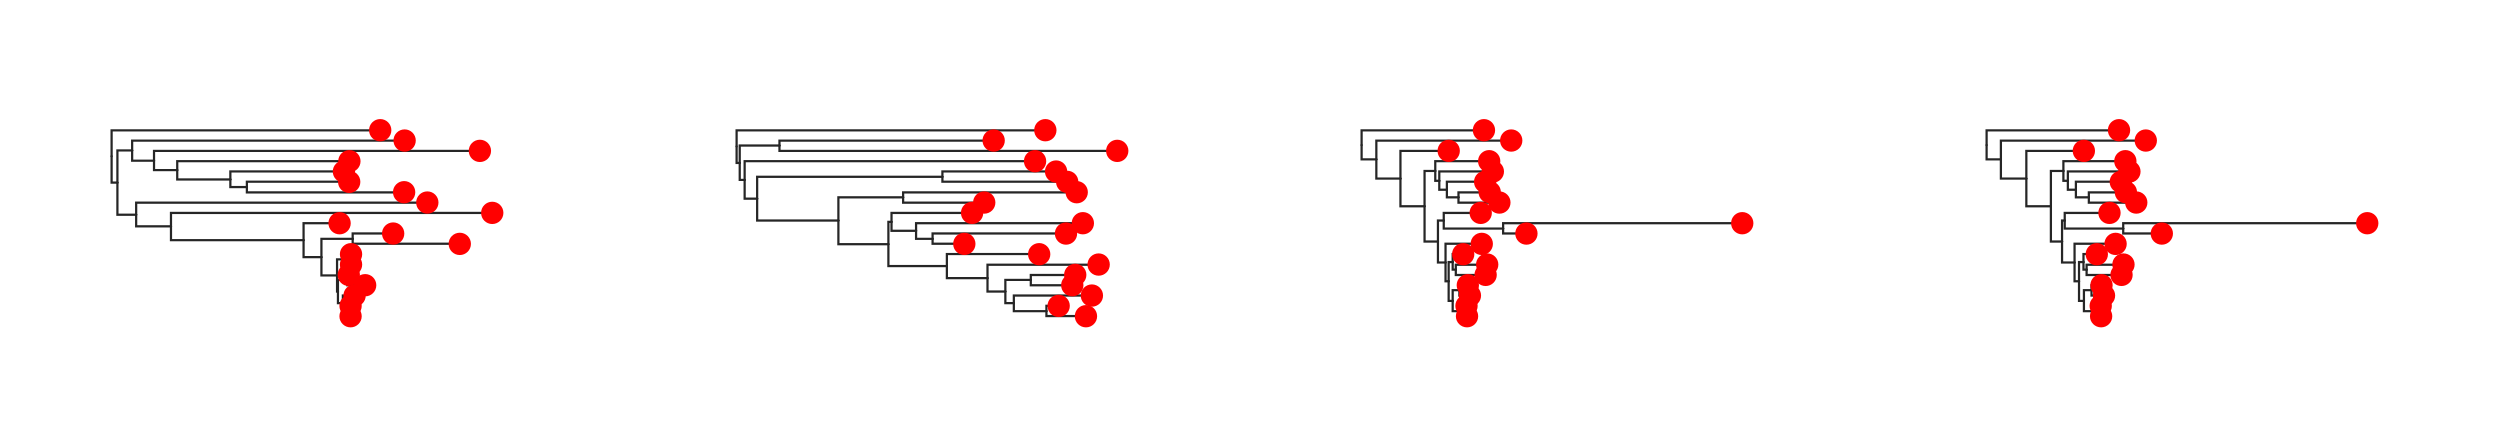 <svg class="toyplot-canvas-Canvas" xmlns:toyplot="http://www.sandia.gov/toyplot" xmlns:xlink="http://www.w3.org/1999/xlink" xmlns="http://www.w3.org/2000/svg" width="560.0px" height="100.0px" viewBox="0 0 560.0 100.0" preserveAspectRatio="xMidYMid meet" style="background-color:transparent;border-color:#292724;border-style:none;border-width:1.0;fill:rgb(16.1%,15.3%,14.1%);fill-opacity:1.0;font-family:Helvetica;font-size:12px;opacity:1.0;stroke:rgb(16.1%,15.3%,14.1%);stroke-opacity:1.0;stroke-width:1.0" id="t163a9f78a89a434db293e78bd0cb05b4"><g class="toyplot-coordinates-Cartesian" id="tc48f8d8e29584a77b9cdbed01289b68d"><clipPath id="t0b23037844f54f1e99d1263b09717046"><rect x="15.0" y="15.0" width="110.0" height="70.0" /></clipPath><g clip-path="url(#t0b23037844f54f1e99d1263b09717046)"><g class="toytree-mark-Toytree" id="t221fe1b5d10b4777991c2d45abcc7350"><g class="toytree-Edges" style="fill:none;stroke:rgb(14.9%,14.9%,14.9%);stroke-linecap:round;stroke-opacity:1;stroke-width:0.5"><path d="M 25.0 35.0 L 25.0 40.9 L 26.3 40.9" id="36,35" /><path d="M 26.3 40.9 L 26.3 33.7 L 29.6 33.7" id="35,34" /><path d="M 26.3 40.9 L 26.3 48.1 L 30.5 48.1" id="35,33" /><path d="M 29.6 33.7 L 29.6 36.0 L 34.5 36.0" id="34,32" /><path d="M 30.5 48.1 L 30.5 50.7 L 38.3 50.7" id="33,31" /><path d="M 34.5 36.0 L 34.5 38.1 L 39.7 38.1" id="32,30" /><path d="M 38.3 50.7 L 38.3 53.8 L 68.0 53.8" id="31,29" /><path d="M 39.7 38.1 L 39.7 40.2 L 51.6 40.2" id="30,28" /><path d="M 68.0 53.8 L 68.0 57.6 L 72.0 57.6" id="29,27" /><path d="M 51.6 40.2 L 51.6 41.9 L 55.3 41.9" id="28,26" /><path d="M 72.0 57.6 L 72.0 53.5 L 79.0 53.5" id="27,25" /><path d="M 72.0 57.6 L 72.0 61.7 L 75.5 61.7" id="27,24" /><path d="M 75.5 61.7 L 75.5 58.1 L 78.6 58.1" id="24,23" /><path d="M 75.5 61.7 L 75.5 65.3 L 75.7 65.3" id="24,22" /><path d="M 75.7 65.3 L 75.7 62.7 L 77.8 62.7" id="22,21" /><path d="M 75.7 65.3 L 75.7 67.9 L 76.8 67.9" id="22,20" /><path d="M 76.8 67.9 L 76.8 69.7 L 78.5 69.7" id="20,19" /><path d="M 25.0 35.0 L 25.0 29.2 L 85.2 29.2" id="36,18" /><path d="M 29.6 33.7 L 29.6 31.5 L 90.6 31.5" id="34,17" /><path d="M 34.5 36.0 L 34.5 33.8 L 107.5 33.8" id="32,16" /><path d="M 39.7 38.1 L 39.7 36.1 L 78.3 36.1" id="30,15" /><path d="M 51.6 40.2 L 51.6 38.4 L 77.0 38.4" id="28,14" /><path d="M 55.3 41.9 L 55.3 40.7 L 78.2 40.7" id="26,13" /><path d="M 55.3 41.9 L 55.3 43.1 L 90.5 43.1" id="26,12" /><path d="M 30.5 48.1 L 30.5 45.4 L 95.7 45.4" id="33,11" /><path d="M 38.3 50.7 L 38.3 47.7 L 110.3 47.7" id="31,10" /><path d="M 68.0 53.8 L 68.0 50.0 L 76.1 50.0" id="29,9" /><path d="M 79.0 53.5 L 79.0 52.3 L 88.1 52.3" id="25,8" /><path d="M 79.0 53.5 L 79.0 54.6 L 103.0 54.6" id="25,7" /><path d="M 78.6 58.1 L 78.6 56.9 L 78.6 56.9" id="23,6" /><path d="M 78.6 58.1 L 78.6 59.3 L 78.6 59.3" id="23,5" /><path d="M 77.8 62.7 L 77.8 61.6 L 78.1 61.6" id="21,4" /><path d="M 77.8 62.7 L 77.8 63.9 L 81.8 63.9" id="21,3" /><path d="M 76.8 67.9 L 76.8 66.2 L 79.4 66.2" id="20,2" /><path d="M 78.5 69.7 L 78.5 68.5 L 78.5 68.5" id="19,1" /><path d="M 78.5 69.7 L 78.5 70.8 L 78.5 70.8" id="19,0" /></g><g class="toytree-Nodes" style="fill:rgb(100%,0%,0%);fill-opacity:1.0;stroke:None;stroke-width:1"><g id="node-0" transform="translate(78.526,70.833)"><circle r="2.5" /></g><g id="node-1" transform="translate(78.526,68.519)"><circle r="2.5" /></g><g id="node-2" transform="translate(79.427,66.204)"><circle r="2.5" /></g><g id="node-3" transform="translate(81.795,63.889)"><circle r="2.5" /></g><g id="node-4" transform="translate(78.126,61.574)"><circle r="2.5" /></g><g id="node-5" transform="translate(78.631,59.259)"><circle r="2.5" /></g><g id="node-6" transform="translate(78.631,56.944)"><circle r="2.5" /></g><g id="node-7" transform="translate(102.992,54.630)"><circle r="2.5" /></g><g id="node-8" transform="translate(88.067,52.315)"><circle r="2.5" /></g><g id="node-9" transform="translate(76.067,50.000)"><circle r="2.5" /></g><g id="node-10" transform="translate(110.263,47.685)"><circle r="2.5" /></g><g id="node-11" transform="translate(95.720,45.370)"><circle r="2.5" /></g><g id="node-12" transform="translate(90.525,43.056)"><circle r="2.5" /></g><g id="node-13" transform="translate(78.219,40.741)"><circle r="2.5" /></g><g id="node-14" transform="translate(77.039,38.426)"><circle r="2.5" /></g><g id="node-15" transform="translate(78.263,36.111)"><circle r="2.5" /></g><g id="node-16" transform="translate(107.498,33.796)"><circle r="2.5" /></g><g id="node-17" transform="translate(90.636,31.481)"><circle r="2.5" /></g><g id="node-18" transform="translate(85.167,29.167)"><circle r="2.5" /></g><g id="node-19" transform="translate(78.526,69.676)"><circle r="0.0" /></g><g id="node-20" transform="translate(76.786,67.940)"><circle r="0.0" /></g><g id="node-21" transform="translate(77.771,62.731)"><circle r="0.0" /></g><g id="node-22" transform="translate(75.668,65.336)"><circle r="0.0" /></g><g id="node-23" transform="translate(78.631,58.102)"><circle r="0.0" /></g><g id="node-24" transform="translate(75.539,61.719)"><circle r="0.0" /></g><g id="node-25" transform="translate(79.038,53.472)"><circle r="0.0" /></g><g id="node-26" transform="translate(55.255,41.898)"><circle r="0.0" /></g><g id="node-27" transform="translate(71.986,57.595)"><circle r="0.0" /></g><g id="node-28" transform="translate(51.588,40.162)"><circle r="0.0" /></g><g id="node-29" transform="translate(67.971,53.798)"><circle r="0.0" /></g><g id="node-30" transform="translate(39.658,38.137)"><circle r="0.0" /></g><g id="node-31" transform="translate(38.290,50.741)"><circle r="0.0" /></g><g id="node-32" transform="translate(34.469,35.966)"><circle r="0.0" /></g><g id="node-33" transform="translate(30.493,48.056)"><circle r="0.0" /></g><g id="node-34" transform="translate(29.586,33.724)"><circle r="0.0" /></g><g id="node-35" transform="translate(26.287,40.890)"><circle r="0.0" /></g><g id="node-36" transform="translate(25.000,35.028)"><circle r="0.0" /></g></g></g></g></g><g class="toyplot-coordinates-Cartesian" id="t81e2ab5034d84adabed01d944e63ec56"><clipPath id="t39d0111a050449b8bd30dc936fd1df36"><rect x="155.0" y="15.0" width="110.0" height="70.0" /></clipPath><g clip-path="url(#t39d0111a050449b8bd30dc936fd1df36)"><g class="toytree-mark-Toytree" id="t0e7e665c5f2349258040788335f7aa60"><g class="toytree-Edges" style="fill:none;stroke:rgb(14.9%,14.9%,14.9%);stroke-linecap:round;stroke-opacity:1;stroke-width:0.5"><path d="M 165.0 32.8 L 165.0 36.5 L 165.7 36.5" id="36,35" /><path d="M 165.7 36.5 L 165.7 32.6 L 174.6 32.6" id="35,34" /><path d="M 165.7 36.5 L 165.7 40.3 L 166.8 40.3" id="35,33" /><path d="M 166.8 40.3 L 166.8 44.5 L 169.6 44.5" id="33,32" /><path d="M 169.6 44.5 L 169.6 39.6 L 211.1 39.6" id="32,31" /><path d="M 169.6 44.5 L 169.6 49.4 L 187.8 49.4" id="32,30" /><path d="M 187.8 49.4 L 187.8 44.2 L 202.3 44.2" id="30,29" /><path d="M 187.8 49.4 L 187.8 54.7 L 199.0 54.7" id="30,28" /><path d="M 199.0 54.7 L 199.0 49.7 L 199.7 49.7" id="28,27" /><path d="M 199.0 54.7 L 199.0 59.6 L 212.1 59.6" id="28,26" /><path d="M 199.7 49.7 L 199.7 51.7 L 205.2 51.7" id="27,25" /><path d="M 212.1 59.6 L 212.1 62.3 L 221.2 62.3" id="26,24" /><path d="M 205.2 51.7 L 205.2 53.5 L 208.9 53.5" id="25,23" /><path d="M 221.2 62.3 L 221.2 65.3 L 225.2 65.3" id="24,22" /><path d="M 225.2 65.3 L 225.2 62.7 L 230.9 62.7" id="22,21" /><path d="M 225.2 65.3 L 225.2 67.9 L 227.1 67.9" id="22,20" /><path d="M 227.1 67.9 L 227.1 69.7 L 234.4 69.7" id="20,19" /><path d="M 165.0 32.8 L 165.0 29.2 L 234.2 29.2" id="36,18" /><path d="M 174.6 32.6 L 174.6 31.5 L 222.6 31.5" id="34,17" /><path d="M 174.6 32.6 L 174.6 33.8 L 250.3 33.8" id="34,16" /><path d="M 166.8 40.3 L 166.8 36.1 L 231.9 36.1" id="33,15" /><path d="M 211.1 39.6 L 211.1 38.4 L 236.6 38.4" id="31,14" /><path d="M 211.1 39.6 L 211.1 40.7 L 239.1 40.7" id="31,13" /><path d="M 202.3 44.2 L 202.3 43.1 L 241.2 43.1" id="29,12" /><path d="M 202.3 44.2 L 202.3 45.4 L 220.5 45.4" id="29,11" /><path d="M 199.7 49.7 L 199.7 47.7 L 217.7 47.7" id="27,10" /><path d="M 205.2 51.7 L 205.2 50.0 L 242.6 50.0" id="25,9" /><path d="M 208.9 53.5 L 208.9 52.3 L 238.8 52.3" id="23,8" /><path d="M 208.9 53.5 L 208.9 54.6 L 216.0 54.6" id="23,7" /><path d="M 212.1 59.6 L 212.1 56.9 L 232.8 56.9" id="26,6" /><path d="M 221.2 62.3 L 221.2 59.3 L 246.1 59.3" id="24,5" /><path d="M 230.9 62.7 L 230.9 61.6 L 240.9 61.6" id="21,4" /><path d="M 230.9 62.7 L 230.9 63.9 L 240.2 63.9" id="21,3" /><path d="M 227.1 67.9 L 227.1 66.2 L 244.6 66.2" id="20,2" /><path d="M 234.4 69.7 L 234.4 68.5 L 237.1 68.5" id="19,1" /><path d="M 234.4 69.7 L 234.4 70.8 L 243.3 70.8" id="19,0" /></g><g class="toytree-Nodes" style="fill:rgb(100%,0%,0%);fill-opacity:1.0;stroke:None;stroke-width:1"><g id="node-0" transform="translate(243.255,70.833)"><circle r="2.5" /></g><g id="node-1" transform="translate(237.141,68.519)"><circle r="2.5" /></g><g id="node-2" transform="translate(244.583,66.204)"><circle r="2.5" /></g><g id="node-3" transform="translate(240.190,63.889)"><circle r="2.5" /></g><g id="node-4" transform="translate(240.852,61.574)"><circle r="2.5" /></g><g id="node-5" transform="translate(246.098,59.259)"><circle r="2.5" /></g><g id="node-6" transform="translate(232.777,56.944)"><circle r="2.5" /></g><g id="node-7" transform="translate(216.008,54.630)"><circle r="2.5" /></g><g id="node-8" transform="translate(238.785,52.315)"><circle r="2.5" /></g><g id="node-9" transform="translate(242.559,50.000)"><circle r="2.5" /></g><g id="node-10" transform="translate(217.749,47.685)"><circle r="2.5" /></g><g id="node-11" transform="translate(220.469,45.370)"><circle r="2.5" /></g><g id="node-12" transform="translate(241.183,43.056)"><circle r="2.5" /></g><g id="node-13" transform="translate(239.053,40.741)"><circle r="2.5" /></g><g id="node-14" transform="translate(236.564,38.426)"><circle r="2.5" /></g><g id="node-15" transform="translate(231.855,36.111)"><circle r="2.5" /></g><g id="node-16" transform="translate(250.263,33.796)"><circle r="2.5" /></g><g id="node-17" transform="translate(222.581,31.481)"><circle r="2.5" /></g><g id="node-18" transform="translate(234.157,29.167)"><circle r="2.5" /></g><g id="node-19" transform="translate(234.382,69.676)"><circle r="0.0" /></g><g id="node-20" transform="translate(227.095,67.940)"><circle r="0.0" /></g><g id="node-21" transform="translate(230.897,62.731)"><circle r="0.0" /></g><g id="node-22" transform="translate(225.151,65.336)"><circle r="0.0" /></g><g id="node-23" transform="translate(208.949,53.472)"><circle r="0.0" /></g><g id="node-24" transform="translate(221.233,62.297)"><circle r="0.0" /></g><g id="node-25" transform="translate(205.173,51.736)"><circle r="0.0" /></g><g id="node-26" transform="translate(212.064,59.621)"><circle r="0.0" /></g><g id="node-27" transform="translate(199.651,49.711)"><circle r="0.0" /></g><g id="node-28" transform="translate(199.018,54.666)"><circle r="0.0" /></g><g id="node-29" transform="translate(202.348,44.213)"><circle r="0.0" /></g><g id="node-30" transform="translate(187.779,49.439)"><circle r="0.0" /></g><g id="node-31" transform="translate(211.076,39.583)"><circle r="0.0" /></g><g id="node-32" transform="translate(169.558,44.511)"><circle r="0.0" /></g><g id="node-33" transform="translate(166.814,40.311)"><circle r="0.0" /></g><g id="node-34" transform="translate(174.634,32.639)"><circle r="0.0" /></g><g id="node-35" transform="translate(165.727,36.475)"><circle r="0.0" /></g><g id="node-36" transform="translate(165.000,32.821)"><circle r="0.0" /></g></g></g></g></g><g class="toyplot-coordinates-Cartesian" id="tb1cc7cf845124a5c8bbd69ff6065592c"><clipPath id="t130a7941ea70451c8181e68207b35ec8"><rect x="295.0" y="15.0" width="110.0" height="70.0" /></clipPath><g clip-path="url(#t130a7941ea70451c8181e68207b35ec8)"><g class="toytree-mark-Toytree" id="t7cbbcf64825f41c999c212c7e8300404"><g class="toytree-Edges" style="fill:none;stroke:rgb(14.9%,14.9%,14.9%);stroke-linecap:round;stroke-opacity:1;stroke-width:0.5"><path d="M 305.0 32.5 L 305.0 35.7 L 308.3 35.7" id="36,35" /><path d="M 308.3 35.7 L 308.3 40.0 L 313.7 40.0" id="35,34" /><path d="M 313.7 40.0 L 313.7 46.2 L 319.1 46.2" id="34,33" /><path d="M 319.1 46.2 L 319.1 38.3 L 321.5 38.3" id="33,32" /><path d="M 319.1 46.2 L 319.1 54.1 L 322.1 54.1" id="33,31" /><path d="M 321.5 38.3 L 321.5 40.5 L 322.4 40.5" id="32,30" /><path d="M 322.1 54.1 L 322.1 49.4 L 323.4 49.4" id="31,29" /><path d="M 322.1 54.1 L 322.1 58.8 L 323.8 58.8" id="31,28" /><path d="M 322.4 40.5 L 322.4 42.5 L 324.1 42.5" id="30,27" /><path d="M 323.4 49.4 L 323.4 51.2 L 336.7 51.2" id="29,26" /><path d="M 323.8 58.8 L 323.8 63.0 L 324.5 63.0" id="28,25" /><path d="M 324.1 42.5 L 324.1 44.2 L 326.7 44.2" id="27,24" /><path d="M 324.5 63.0 L 324.5 58.7 L 325.4 58.7" id="25,23" /><path d="M 324.5 63.0 L 324.5 67.4 L 325.4 67.4" id="25,22" /><path d="M 325.4 58.7 L 325.4 60.4 L 326.1 60.4" id="23,21" /><path d="M 325.4 67.4 L 325.4 65.0 L 326.9 65.0" id="22,20" /><path d="M 325.4 67.4 L 325.4 69.7 L 327.6 69.7" id="22,19" /><path d="M 305.0 32.5 L 305.0 29.2 L 332.4 29.2" id="36,18" /><path d="M 308.3 35.7 L 308.3 31.5 L 338.5 31.5" id="35,17" /><path d="M 313.7 40.0 L 313.7 33.8 L 324.5 33.8" id="34,16" /><path d="M 321.5 38.3 L 321.5 36.1 L 333.6 36.1" id="32,15" /><path d="M 322.4 40.5 L 322.4 38.4 L 334.4 38.4" id="30,14" /><path d="M 324.1 42.5 L 324.1 40.7 L 332.7 40.7" id="27,13" /><path d="M 326.7 44.2 L 326.7 43.1 L 333.7 43.1" id="24,12" /><path d="M 326.7 44.2 L 326.7 45.4 L 335.9 45.4" id="24,11" /><path d="M 323.4 49.4 L 323.4 47.7 L 331.7 47.7" id="29,10" /><path d="M 336.7 51.2 L 336.7 50.0 L 390.3 50.0" id="26,9" /><path d="M 336.7 51.2 L 336.7 52.3 L 341.9 52.3" id="26,8" /><path d="M 323.8 58.8 L 323.8 54.6 L 331.9 54.6" id="28,7" /><path d="M 325.4 58.7 L 325.4 56.9 L 327.8 56.9" id="23,6" /><path d="M 326.1 60.4 L 326.1 59.3 L 333.1 59.3" id="21,5" /><path d="M 326.1 60.4 L 326.1 61.6 L 332.8 61.6" id="21,4" /><path d="M 326.9 65.0 L 326.9 63.9 L 328.8 63.9" id="20,3" /><path d="M 326.9 65.0 L 326.9 66.2 L 329.3 66.2" id="20,2" /><path d="M 327.6 69.7 L 327.6 68.5 L 328.5 68.5" id="19,1" /><path d="M 327.6 69.7 L 327.6 70.8 L 328.6 70.8" id="19,0" /></g><g class="toytree-Nodes" style="fill:rgb(100%,0%,0%);fill-opacity:1.0;stroke:None;stroke-width:1"><g id="node-0" transform="translate(328.613,70.833)"><circle r="2.5" /></g><g id="node-1" transform="translate(328.497,68.519)"><circle r="2.5" /></g><g id="node-2" transform="translate(329.260,66.204)"><circle r="2.5" /></g><g id="node-3" transform="translate(328.792,63.889)"><circle r="2.5" /></g><g id="node-4" transform="translate(332.780,61.574)"><circle r="2.5" /></g><g id="node-5" transform="translate(333.132,59.259)"><circle r="2.5" /></g><g id="node-6" transform="translate(327.756,56.944)"><circle r="2.5" /></g><g id="node-7" transform="translate(331.914,54.630)"><circle r="2.5" /></g><g id="node-8" transform="translate(341.917,52.315)"><circle r="2.5" /></g><g id="node-9" transform="translate(390.263,50.000)"><circle r="2.5" /></g><g id="node-10" transform="translate(331.680,47.685)"><circle r="2.5" /></g><g id="node-11" transform="translate(335.860,45.370)"><circle r="2.5" /></g><g id="node-12" transform="translate(333.698,43.056)"><circle r="2.5" /></g><g id="node-13" transform="translate(332.674,40.741)"><circle r="2.5" /></g><g id="node-14" transform="translate(334.397,38.426)"><circle r="2.5" /></g><g id="node-15" transform="translate(333.577,36.111)"><circle r="2.5" /></g><g id="node-16" transform="translate(324.510,33.796)"><circle r="2.5" /></g><g id="node-17" transform="translate(338.514,31.481)"><circle r="2.5" /></g><g id="node-18" transform="translate(332.406,29.167)"><circle r="2.5" /></g><g id="node-19" transform="translate(327.608,69.676)"><circle r="0.0" /></g><g id="node-20" transform="translate(326.882,65.046)"><circle r="0.0" /></g><g id="node-21" transform="translate(326.117,60.417)"><circle r="0.0" /></g><g id="node-22" transform="translate(325.433,67.361)"><circle r="0.0" /></g><g id="node-23" transform="translate(325.417,58.681)"><circle r="0.0" /></g><g id="node-24" transform="translate(326.690,44.213)"><circle r="0.0" /></g><g id="node-25" transform="translate(324.478,63.021)"><circle r="0.0" /></g><g id="node-26" transform="translate(336.696,51.157)"><circle r="0.0" /></g><g id="node-27" transform="translate(324.073,42.477)"><circle r="0.0" /></g><g id="node-28" transform="translate(323.768,58.825)"><circle r="0.0" /></g><g id="node-29" transform="translate(323.397,49.421)"><circle r="0.0" /></g><g id="node-30" transform="translate(322.432,40.451)"><circle r="0.0" /></g><g id="node-31" transform="translate(322.135,54.123)"><circle r="0.0" /></g><g id="node-32" transform="translate(321.498,38.281)"><circle r="0.0" /></g><g id="node-33" transform="translate(319.123,46.202)"><circle r="0.0" /></g><g id="node-34" transform="translate(313.683,39.999)"><circle r="0.0" /></g><g id="node-35" transform="translate(308.333,35.740)"><circle r="0.0" /></g><g id="node-36" transform="translate(305.000,32.454)"><circle r="0.0" /></g></g></g></g></g><g class="toyplot-coordinates-Cartesian" id="tf28982c021254c8887af6ee21f3a0f0f"><clipPath id="t09f6841e14c04439805cb5cf7ef8f99d"><rect x="435.0" y="15.0" width="110.0" height="70.0" /></clipPath><g clip-path="url(#t09f6841e14c04439805cb5cf7ef8f99d)"><g class="toytree-mark-Toytree" id="t24ff0597d4cf46e7a2acabc6b3b38d4d"><g class="toytree-Edges" style="fill:none;stroke:rgb(14.9%,14.9%,14.9%);stroke-linecap:round;stroke-opacity:1;stroke-width:0.5"><path d="M 445.0 32.5 L 445.0 35.7 L 448.2 35.7" id="36,35" /><path d="M 448.2 35.7 L 448.2 40.0 L 453.9 40.0" id="35,34" /><path d="M 453.9 40.0 L 453.9 46.2 L 459.4 46.2" id="34,33" /><path d="M 459.4 46.2 L 459.4 38.3 L 462.2 38.3" id="33,32" /><path d="M 459.4 46.2 L 459.4 54.1 L 461.9 54.1" id="33,31" /><path d="M 462.2 38.3 L 462.2 40.5 L 463.2 40.5" id="32,30" /><path d="M 461.9 54.1 L 461.9 49.4 L 462.5 49.4" id="31,29" /><path d="M 461.9 54.1 L 461.9 58.8 L 464.7 58.8" id="31,28" /><path d="M 463.2 40.5 L 463.2 42.5 L 465.0 42.5" id="30,27" /><path d="M 462.5 49.4 L 462.5 51.2 L 475.6 51.2" id="29,26" /><path d="M 464.7 58.8 L 464.7 63.0 L 465.7 63.0" id="28,25" /><path d="M 465.0 42.5 L 465.0 44.2 L 467.9 44.2" id="27,24" /><path d="M 465.7 63.0 L 465.7 58.7 L 466.7 58.7" id="25,23" /><path d="M 465.7 63.0 L 465.7 67.4 L 466.8 67.4" id="25,22" /><path d="M 466.7 58.7 L 466.7 60.4 L 467.4 60.4" id="23,21" /><path d="M 466.8 67.4 L 466.8 65.0 L 468.5 65.0" id="22,20" /><path d="M 466.8 67.4 L 466.8 69.7 L 469.5 69.7" id="22,19" /><path d="M 445.0 32.5 L 445.0 29.2 L 474.7 29.2" id="36,18" /><path d="M 448.2 35.7 L 448.2 31.5 L 480.7 31.5" id="35,17" /><path d="M 453.9 40.0 L 453.9 33.8 L 466.8 33.8" id="34,16" /><path d="M 462.2 38.3 L 462.2 36.1 L 476.1 36.1" id="32,15" /><path d="M 463.2 40.5 L 463.2 38.4 L 477.0 38.4" id="30,14" /><path d="M 465.0 42.5 L 465.0 40.7 L 475.1 40.7" id="27,13" /><path d="M 467.9 44.2 L 467.9 43.1 L 476.2 43.1" id="24,12" /><path d="M 467.9 44.2 L 467.9 45.4 L 478.5 45.4" id="24,11" /><path d="M 462.5 49.4 L 462.5 47.7 L 472.5 47.7" id="29,10" /><path d="M 475.6 51.2 L 475.6 50.0 L 530.3 50.0" id="26,9" /><path d="M 475.6 51.2 L 475.6 52.3 L 484.2 52.3" id="26,8" /><path d="M 464.7 58.8 L 464.7 54.6 L 473.9 54.6" id="28,7" /><path d="M 466.7 58.7 L 466.7 56.9 L 469.7 56.9" id="23,6" /><path d="M 467.4 60.4 L 467.4 59.3 L 475.7 59.3" id="21,5" /><path d="M 467.4 60.4 L 467.4 61.6 L 475.2 61.6" id="21,4" /><path d="M 468.5 65.0 L 468.5 63.9 L 470.7 63.9" id="20,3" /><path d="M 468.5 65.0 L 468.5 66.2 L 471.3 66.2" id="20,2" /><path d="M 469.5 69.7 L 469.5 68.5 L 470.6 68.5" id="19,1" /><path d="M 469.5 69.7 L 469.5 70.8 L 470.6 70.8" id="19,0" /></g><g class="toytree-Nodes" style="fill:rgb(100%,0%,0%);fill-opacity:1.0;stroke:None;stroke-width:1"><g id="node-0" transform="translate(470.649,70.833)"><circle r="2.5" /></g><g id="node-1" transform="translate(470.560,68.519)"><circle r="2.5" /></g><g id="node-2" transform="translate(471.296,66.204)"><circle r="2.5" /></g><g id="node-3" transform="translate(470.734,63.889)"><circle r="2.5" /></g><g id="node-4" transform="translate(475.221,61.574)"><circle r="2.5" /></g><g id="node-5" transform="translate(475.657,59.259)"><circle r="2.5" /></g><g id="node-6" transform="translate(469.685,56.944)"><circle r="2.5" /></g><g id="node-7" transform="translate(473.891,54.630)"><circle r="2.5" /></g><g id="node-8" transform="translate(484.246,52.315)"><circle r="2.5" /></g><g id="node-9" transform="translate(530.263,50.000)"><circle r="2.5" /></g><g id="node-10" transform="translate(472.523,47.685)"><circle r="2.5" /></g><g id="node-11" transform="translate(478.523,45.370)"><circle r="2.5" /></g><g id="node-12" transform="translate(476.198,43.056)"><circle r="2.5" /></g><g id="node-13" transform="translate(475.063,40.741)"><circle r="2.5" /></g><g id="node-14" transform="translate(476.988,38.426)"><circle r="2.5" /></g><g id="node-15" transform="translate(476.078,36.111)"><circle r="2.5" /></g><g id="node-16" transform="translate(466.784,33.796)"><circle r="2.5" /></g><g id="node-17" transform="translate(480.657,31.481)"><circle r="2.5" /></g><g id="node-18" transform="translate(474.662,29.167)"><circle r="2.5" /></g><g id="node-19" transform="translate(469.483,69.676)"><circle r="0.0" /></g><g id="node-20" transform="translate(468.456,65.046)"><circle r="0.0" /></g><g id="node-21" transform="translate(467.429,60.417)"><circle r="0.0" /></g><g id="node-22" transform="translate(466.828,67.361)"><circle r="0.0" /></g><g id="node-23" transform="translate(466.740,58.681)"><circle r="0.0" /></g><g id="node-24" transform="translate(467.944,44.213)"><circle r="0.0" /></g><g id="node-25" transform="translate(465.706,63.021)"><circle r="0.0" /></g><g id="node-26" transform="translate(475.607,51.157)"><circle r="0.0" /></g><g id="node-27" transform="translate(465.033,42.477)"><circle r="0.0" /></g><g id="node-28" transform="translate(464.746,58.825)"><circle r="0.0" /></g><g id="node-29" transform="translate(462.451,49.421)"><circle r="0.0" /></g><g id="node-30" transform="translate(463.229,40.451)"><circle r="0.0" /></g><g id="node-31" transform="translate(461.917,54.123)"><circle r="0.0" /></g><g id="node-32" transform="translate(462.218,38.281)"><circle r="0.0" /></g><g id="node-33" transform="translate(459.380,46.202)"><circle r="0.0" /></g><g id="node-34" transform="translate(453.941,39.999)"><circle r="0.0" /></g><g id="node-35" transform="translate(448.234,35.740)"><circle r="0.0" /></g><g id="node-36" transform="translate(445.000,32.454)"><circle r="0.0" /></g></g></g></g></g></svg>